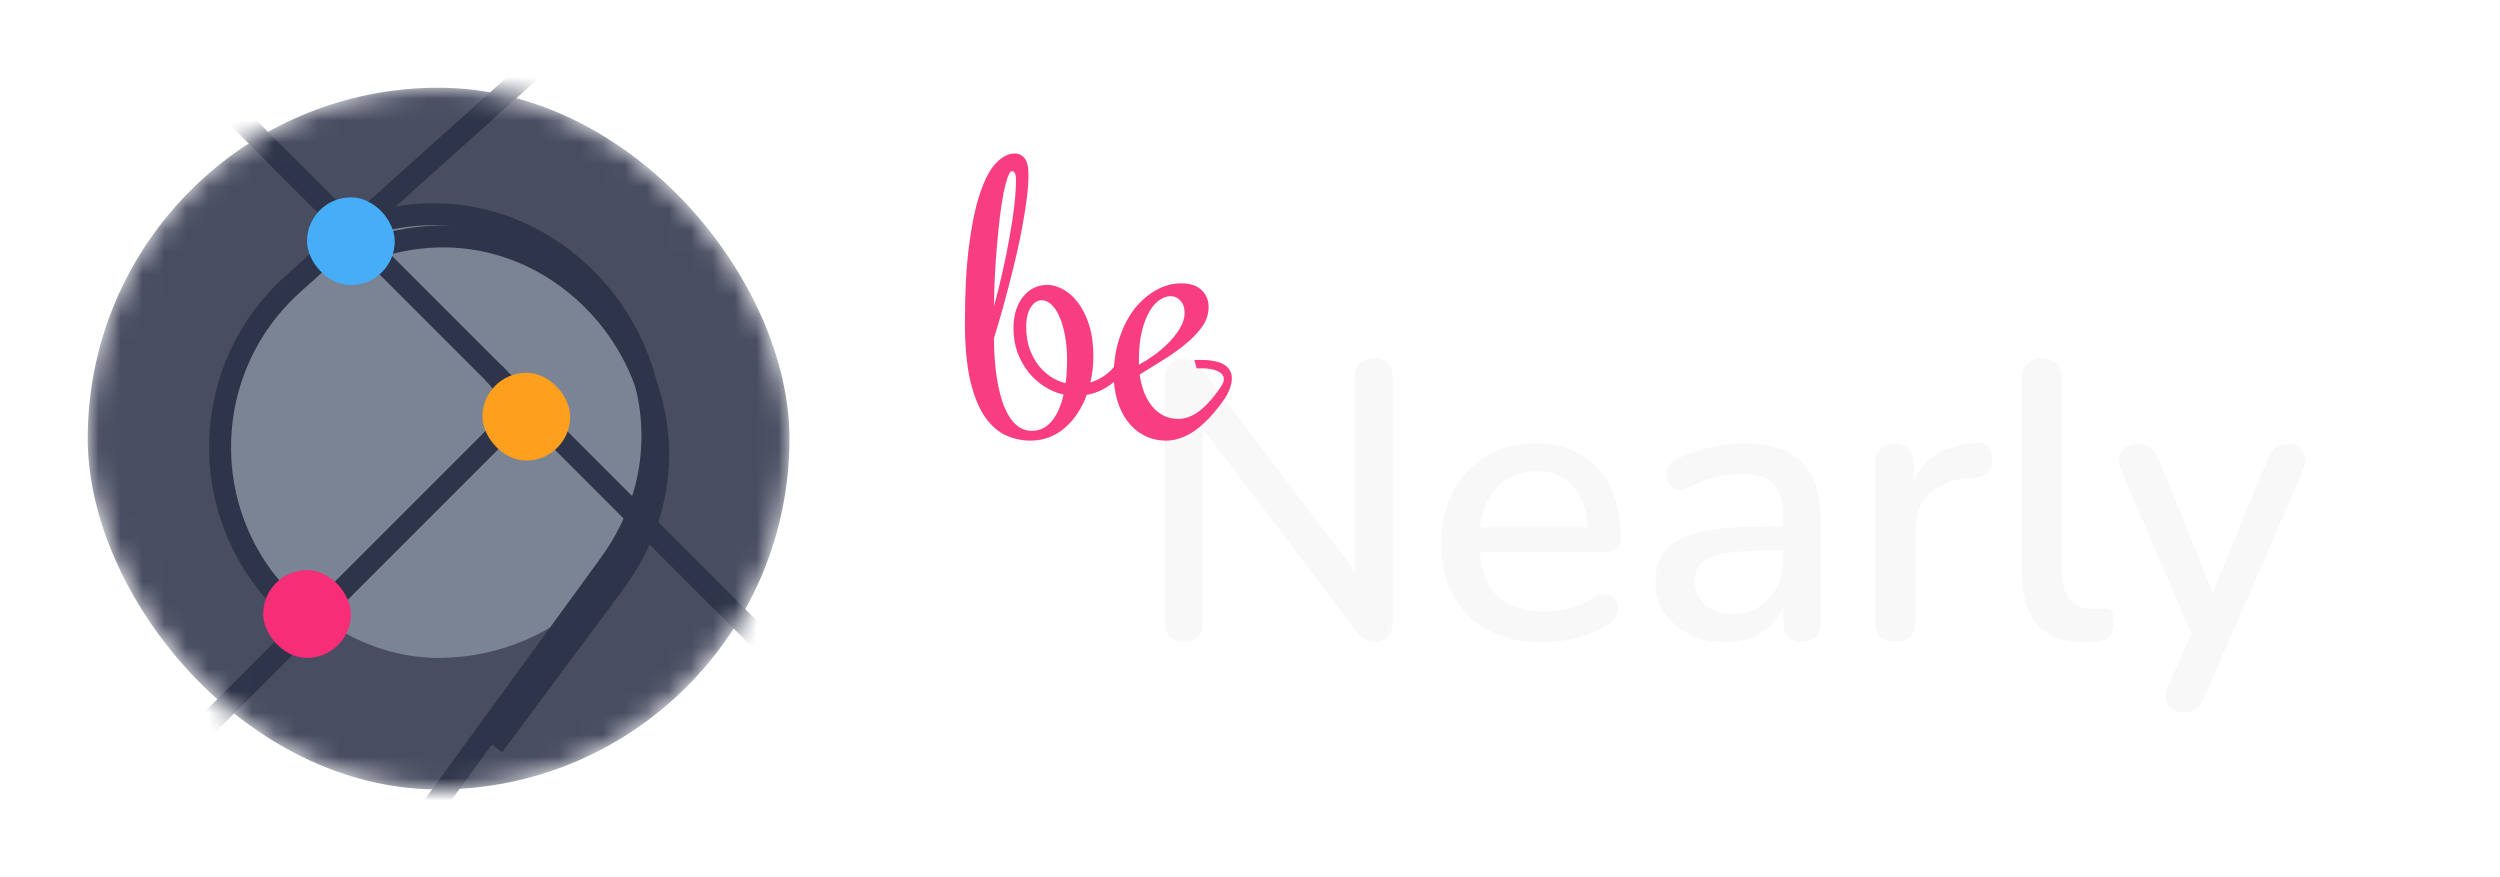 <svg width="114" height="40" viewBox="0 0 114 40" fill="none" xmlns="http://www.w3.org/2000/svg">
<path d="M53.997 29.25C53.411 29.25 53.118 28.951 53.118 28.353V17.288C53.118 16.989 53.19 16.762 53.334 16.606C53.489 16.439 53.692 16.355 53.943 16.355C54.158 16.355 54.326 16.397 54.446 16.481C54.565 16.553 54.697 16.69 54.84 16.893L61.781 26.04V17.234C61.781 16.648 62.068 16.355 62.641 16.355C63.215 16.355 63.502 16.648 63.502 17.234V28.371C63.502 28.646 63.431 28.861 63.287 29.017C63.156 29.172 62.976 29.25 62.749 29.25C62.522 29.25 62.343 29.208 62.211 29.125C62.08 29.041 61.936 28.897 61.781 28.694L54.84 19.53V28.353C54.84 28.951 54.559 29.25 53.997 29.25ZM70.356 29.286C68.921 29.286 67.791 28.885 66.967 28.084C66.142 27.271 65.729 26.165 65.729 24.767C65.729 23.87 65.908 23.081 66.267 22.399C66.638 21.706 67.146 21.168 67.791 20.785C68.437 20.402 69.178 20.211 70.015 20.211C71.223 20.211 72.174 20.6 72.867 21.377C73.56 22.142 73.907 23.2 73.907 24.551C73.907 24.958 73.668 25.161 73.19 25.161H67.487C67.618 26.978 68.581 27.887 70.374 27.887C70.733 27.887 71.109 27.845 71.504 27.762C71.898 27.666 72.281 27.498 72.652 27.259C72.903 27.116 73.118 27.068 73.297 27.116C73.489 27.152 73.626 27.253 73.71 27.421C73.794 27.576 73.805 27.756 73.746 27.959C73.698 28.15 73.56 28.317 73.333 28.461C72.927 28.736 72.448 28.945 71.898 29.089C71.361 29.22 70.846 29.286 70.356 29.286ZM70.087 21.485C69.334 21.485 68.736 21.718 68.294 22.184C67.851 22.65 67.582 23.272 67.487 24.049H72.383C72.347 23.236 72.132 22.608 71.737 22.166C71.343 21.712 70.793 21.485 70.087 21.485ZM78.68 29.286C78.07 29.286 77.526 29.166 77.048 28.927C76.569 28.688 76.187 28.365 75.9 27.959C75.625 27.552 75.487 27.092 75.487 26.578C75.487 25.932 75.649 25.424 75.972 25.053C76.306 24.683 76.85 24.414 77.604 24.246C78.369 24.079 79.397 23.995 80.688 23.995H81.298V23.529C81.298 22.848 81.155 22.357 80.868 22.058C80.581 21.759 80.108 21.61 79.451 21.61C79.068 21.61 78.668 21.658 78.249 21.753C77.843 21.849 77.418 22.011 76.976 22.238C76.725 22.357 76.516 22.375 76.348 22.291C76.193 22.208 76.085 22.076 76.025 21.897C75.966 21.718 75.972 21.532 76.043 21.341C76.115 21.15 76.264 21.006 76.492 20.911C77.018 20.672 77.538 20.498 78.052 20.39C78.566 20.271 79.05 20.211 79.505 20.211C80.7 20.211 81.585 20.498 82.159 21.072C82.733 21.634 83.02 22.519 83.02 23.726V28.335C83.02 28.945 82.739 29.25 82.177 29.25C81.603 29.25 81.316 28.945 81.316 28.335V27.672C81.101 28.174 80.766 28.569 80.312 28.855C79.857 29.142 79.313 29.286 78.68 29.286ZM79.038 27.995C79.684 27.995 80.222 27.767 80.652 27.313C81.083 26.859 81.298 26.285 81.298 25.591V25.107H80.706C79.833 25.107 79.146 25.149 78.644 25.233C78.154 25.317 77.801 25.46 77.586 25.663C77.382 25.855 77.281 26.123 77.281 26.47C77.281 26.925 77.436 27.295 77.747 27.582C78.058 27.857 78.488 27.995 79.038 27.995ZM86.429 29.25C85.82 29.25 85.515 28.945 85.515 28.335V21.162C85.515 20.552 85.808 20.247 86.393 20.247C86.979 20.247 87.272 20.552 87.272 21.162V21.933C87.511 21.395 87.87 20.982 88.348 20.695C88.838 20.408 89.43 20.241 90.124 20.193C90.566 20.157 90.805 20.396 90.841 20.911C90.889 21.437 90.632 21.724 90.07 21.771L89.729 21.807C88.139 21.963 87.344 22.782 87.344 24.264V28.335C87.344 28.945 87.039 29.25 86.429 29.25ZM95.021 29.286C94.088 29.286 93.383 29.017 92.904 28.479C92.438 27.941 92.205 27.152 92.205 26.111V17.27C92.205 16.66 92.504 16.355 93.102 16.355C93.711 16.355 94.016 16.66 94.016 17.27V26.004C94.016 27.188 94.495 27.779 95.451 27.779C95.559 27.779 95.654 27.773 95.738 27.762C95.822 27.75 95.905 27.744 95.989 27.744C96.132 27.732 96.234 27.773 96.294 27.869C96.354 27.953 96.384 28.132 96.384 28.407C96.384 28.897 96.156 29.178 95.702 29.25C95.582 29.262 95.463 29.268 95.343 29.268C95.236 29.28 95.128 29.286 95.021 29.286ZM99.539 32.478C99.204 32.478 98.971 32.353 98.84 32.102C98.72 31.863 98.732 31.581 98.876 31.259L99.934 28.891L96.741 21.485C96.598 21.162 96.592 20.875 96.723 20.624C96.867 20.373 97.142 20.247 97.548 20.247C97.764 20.247 97.937 20.301 98.069 20.408C98.212 20.516 98.338 20.701 98.445 20.964L100.902 27.026L103.395 20.964C103.503 20.689 103.628 20.504 103.772 20.408C103.915 20.301 104.112 20.247 104.363 20.247C104.686 20.247 104.907 20.373 105.027 20.624C105.147 20.875 105.141 21.156 105.009 21.467L100.525 31.779C100.406 32.054 100.268 32.239 100.113 32.335C99.969 32.43 99.778 32.478 99.539 32.478Z" fill="#F8F8F8"/>
<path d="M45.322 15.433C45.328 16.104 45.372 16.703 45.454 17.228C45.535 17.748 45.649 18.189 45.795 18.55C45.941 18.907 46.119 19.178 46.329 19.365C46.539 19.552 46.779 19.645 47.047 19.645C47.415 19.645 47.719 19.499 47.958 19.207C48.203 18.91 48.384 18.504 48.501 17.99C48.197 17.926 47.908 17.806 47.634 17.631C47.36 17.456 47.117 17.24 46.907 16.983C46.697 16.72 46.528 16.42 46.399 16.081C46.277 15.742 46.215 15.375 46.215 14.978C46.215 14.651 46.256 14.365 46.338 14.119C46.426 13.868 46.539 13.661 46.68 13.498C46.82 13.328 46.98 13.203 47.161 13.121C47.348 13.034 47.544 12.99 47.748 12.99C47.987 12.99 48.233 13.06 48.484 13.2C48.735 13.334 48.962 13.539 49.167 13.813C49.371 14.082 49.537 14.42 49.666 14.829C49.794 15.237 49.858 15.713 49.858 16.256C49.858 16.46 49.847 16.662 49.823 16.86C49.8 17.059 49.765 17.252 49.718 17.438C49.998 17.357 50.252 17.225 50.48 17.044C50.714 16.863 50.906 16.624 51.058 16.326L51.154 16.142L51.514 16.414L51.417 16.598C51.219 16.995 50.953 17.313 50.62 17.552C50.293 17.786 49.937 17.938 49.552 18.008C49.447 18.305 49.31 18.583 49.14 18.84C48.977 19.09 48.787 19.309 48.571 19.496C48.361 19.683 48.122 19.829 47.853 19.934C47.59 20.039 47.304 20.092 46.995 20.092C46.557 20.092 46.154 19.998 45.786 19.811C45.425 19.625 45.109 19.321 44.841 18.901C44.578 18.48 44.371 17.929 44.219 17.246C44.073 16.557 44 15.713 44 14.715C44 13.325 44.064 12.143 44.193 11.168C44.321 10.188 44.49 9.391 44.701 8.778C44.911 8.159 45.153 7.709 45.427 7.429C45.702 7.143 45.985 7 46.277 7C46.458 7 46.607 7.073 46.723 7.219C46.84 7.359 46.899 7.616 46.899 7.99C46.899 8.281 46.875 8.614 46.828 8.988C46.782 9.361 46.721 9.761 46.645 10.188C46.569 10.614 46.478 11.057 46.373 11.519C46.268 11.974 46.157 12.429 46.04 12.885C45.924 13.334 45.804 13.778 45.681 14.216C45.559 14.648 45.439 15.053 45.322 15.433ZM46.794 14.908C46.794 15.252 46.84 15.57 46.934 15.862C47.033 16.148 47.164 16.402 47.328 16.624C47.491 16.84 47.681 17.021 47.897 17.167C48.113 17.313 48.343 17.415 48.589 17.473C48.618 17.31 48.635 17.141 48.641 16.965C48.653 16.785 48.659 16.601 48.659 16.414C48.659 15.999 48.627 15.626 48.562 15.293C48.498 14.954 48.413 14.668 48.308 14.435C48.203 14.195 48.081 14.011 47.941 13.883C47.8 13.755 47.657 13.69 47.512 13.69C47.313 13.69 47.144 13.798 47.004 14.014C46.864 14.225 46.794 14.522 46.794 14.908ZM46.329 8.2C46.329 8.077 46.315 7.981 46.286 7.911C46.256 7.841 46.21 7.806 46.145 7.806C46.081 7.806 46.017 7.896 45.953 8.077C45.889 8.258 45.824 8.503 45.76 8.813C45.702 9.122 45.646 9.481 45.594 9.89C45.547 10.299 45.503 10.733 45.462 11.195C45.422 11.65 45.389 12.117 45.366 12.596C45.343 13.074 45.328 13.536 45.322 13.979C45.462 13.466 45.594 12.94 45.716 12.403C45.839 11.86 45.944 11.335 46.032 10.827C46.125 10.319 46.198 9.84 46.251 9.391C46.303 8.935 46.329 8.538 46.329 8.2Z" fill="#F93D81"/>
<path d="M53.746 19.102C53.951 19.102 54.158 19.05 54.368 18.945C54.584 18.84 54.8 18.676 55.016 18.454C55.238 18.232 55.466 17.946 55.699 17.596C55.933 17.24 55.831 16.852 54.911 16.796H54.567L54.462 16.414H54.637C56.879 16.355 56.075 17.85 55.831 18.2C55.521 18.644 55.215 19.006 54.911 19.286C54.614 19.566 54.319 19.771 54.027 19.899C53.735 20.027 53.455 20.092 53.186 20.092C52.807 20.092 52.468 20.013 52.17 19.855C51.873 19.698 51.621 19.485 51.417 19.216C51.213 18.942 51.058 18.626 50.953 18.27C50.842 17.908 50.787 17.529 50.787 17.132C50.787 16.501 50.874 15.929 51.049 15.415C51.219 14.896 51.446 14.452 51.732 14.084C52.024 13.717 52.354 13.431 52.722 13.226C53.09 13.022 53.472 12.92 53.869 12.92C54.272 12.92 54.578 13.022 54.789 13.226C55.005 13.431 55.113 13.687 55.113 13.997C55.113 14.295 55.028 14.575 54.859 14.838C54.689 15.094 54.459 15.348 54.167 15.599C53.881 15.845 53.548 16.09 53.169 16.335C52.789 16.574 52.389 16.822 51.969 17.079C52.01 17.383 52.08 17.66 52.179 17.911C52.278 18.156 52.404 18.369 52.556 18.55C52.707 18.726 52.883 18.863 53.081 18.962C53.279 19.055 53.501 19.102 53.746 19.102ZM54.018 14.259C54.018 14.026 53.954 13.842 53.825 13.708C53.703 13.574 53.551 13.506 53.37 13.506C53.218 13.506 53.058 13.562 52.888 13.673C52.719 13.778 52.564 13.95 52.424 14.19C52.284 14.423 52.167 14.724 52.074 15.091C51.98 15.459 51.934 15.906 51.934 16.431V16.633C52.132 16.528 52.351 16.39 52.591 16.221C52.836 16.046 53.063 15.853 53.274 15.643C53.484 15.433 53.659 15.211 53.799 14.978C53.945 14.738 54.018 14.499 54.018 14.259Z" fill="#F93D81"/>
<mask id="mask0" mask-type="alpha" maskUnits="userSpaceOnUse" x="4" y="4" width="32" height="32">
<rect x="4" y="4" width="32" height="32" rx="16" fill="#F8F8F8"/>
</mask>
<g mask="url(#mask0)">
<rect x="4" y="4" width="32" height="32" rx="16" fill="#484D61"/>
<rect opacity="0.4" x="10" y="10" width="20" height="20" rx="10" fill="#C5D7E3"/>
<g filter="url(#filter0_d)">
<path d="M16.5 10.5V10.5C25.732 6.894 33.924 17.622 28.013 25.578L22.5 33" stroke="#2E3449"/>
</g>
<path d="M18.5 38.5L27.773 25.769C33.683 17.656 25.349 6.848 16 10.5V10.5" stroke="#2E3449"/>
<path d="M8.5 34L22.586 19.914C23.367 19.133 23.367 17.867 22.586 17.086L8 2.5" stroke="#2E3449"/>
<path d="M14 28.5L12.964 27.464C8.908 23.408 9.087 16.78 13.356 12.95L25 2.5" stroke="#2E3449"/>
<path d="M22.5 17L36.5 31" stroke="#2E3449"/>
<rect x="12" y="26" width="4" height="4" rx="2" fill="#F72D76"/>
<rect x="14" y="9" width="4" height="4" rx="2" fill="#46AEF9"/>
<rect x="22" y="17" width="4" height="4" rx="2" fill="#FF9F1E"/>
</g>
<defs>
<filter id="filter0_d" x="12.318" y="6.279" width="22.198" height="32.019" filterUnits="userSpaceOnUse" color-interpolation-filters="sRGB">
<feFlood flood-opacity="0" result="BackgroundImageFix"/>
<feColorMatrix in="SourceAlpha" type="matrix" values="0 0 0 0 0 0 0 0 0 0 0 0 0 0 0 0 0 0 127 0" result="hardAlpha"/>
<feOffset dy="1"/>
<feGaussianBlur stdDeviation="2"/>
<feColorMatrix type="matrix" values="0 0 0 0 0.029 0 0 0 0 0.092 0 0 0 0 0.138 0 0 0 0.24 0"/>
<feBlend mode="normal" in2="BackgroundImageFix" result="effect1_dropShadow"/>
<feBlend mode="normal" in="SourceGraphic" in2="effect1_dropShadow" result="shape"/>
</filter>
</defs>
</svg>
